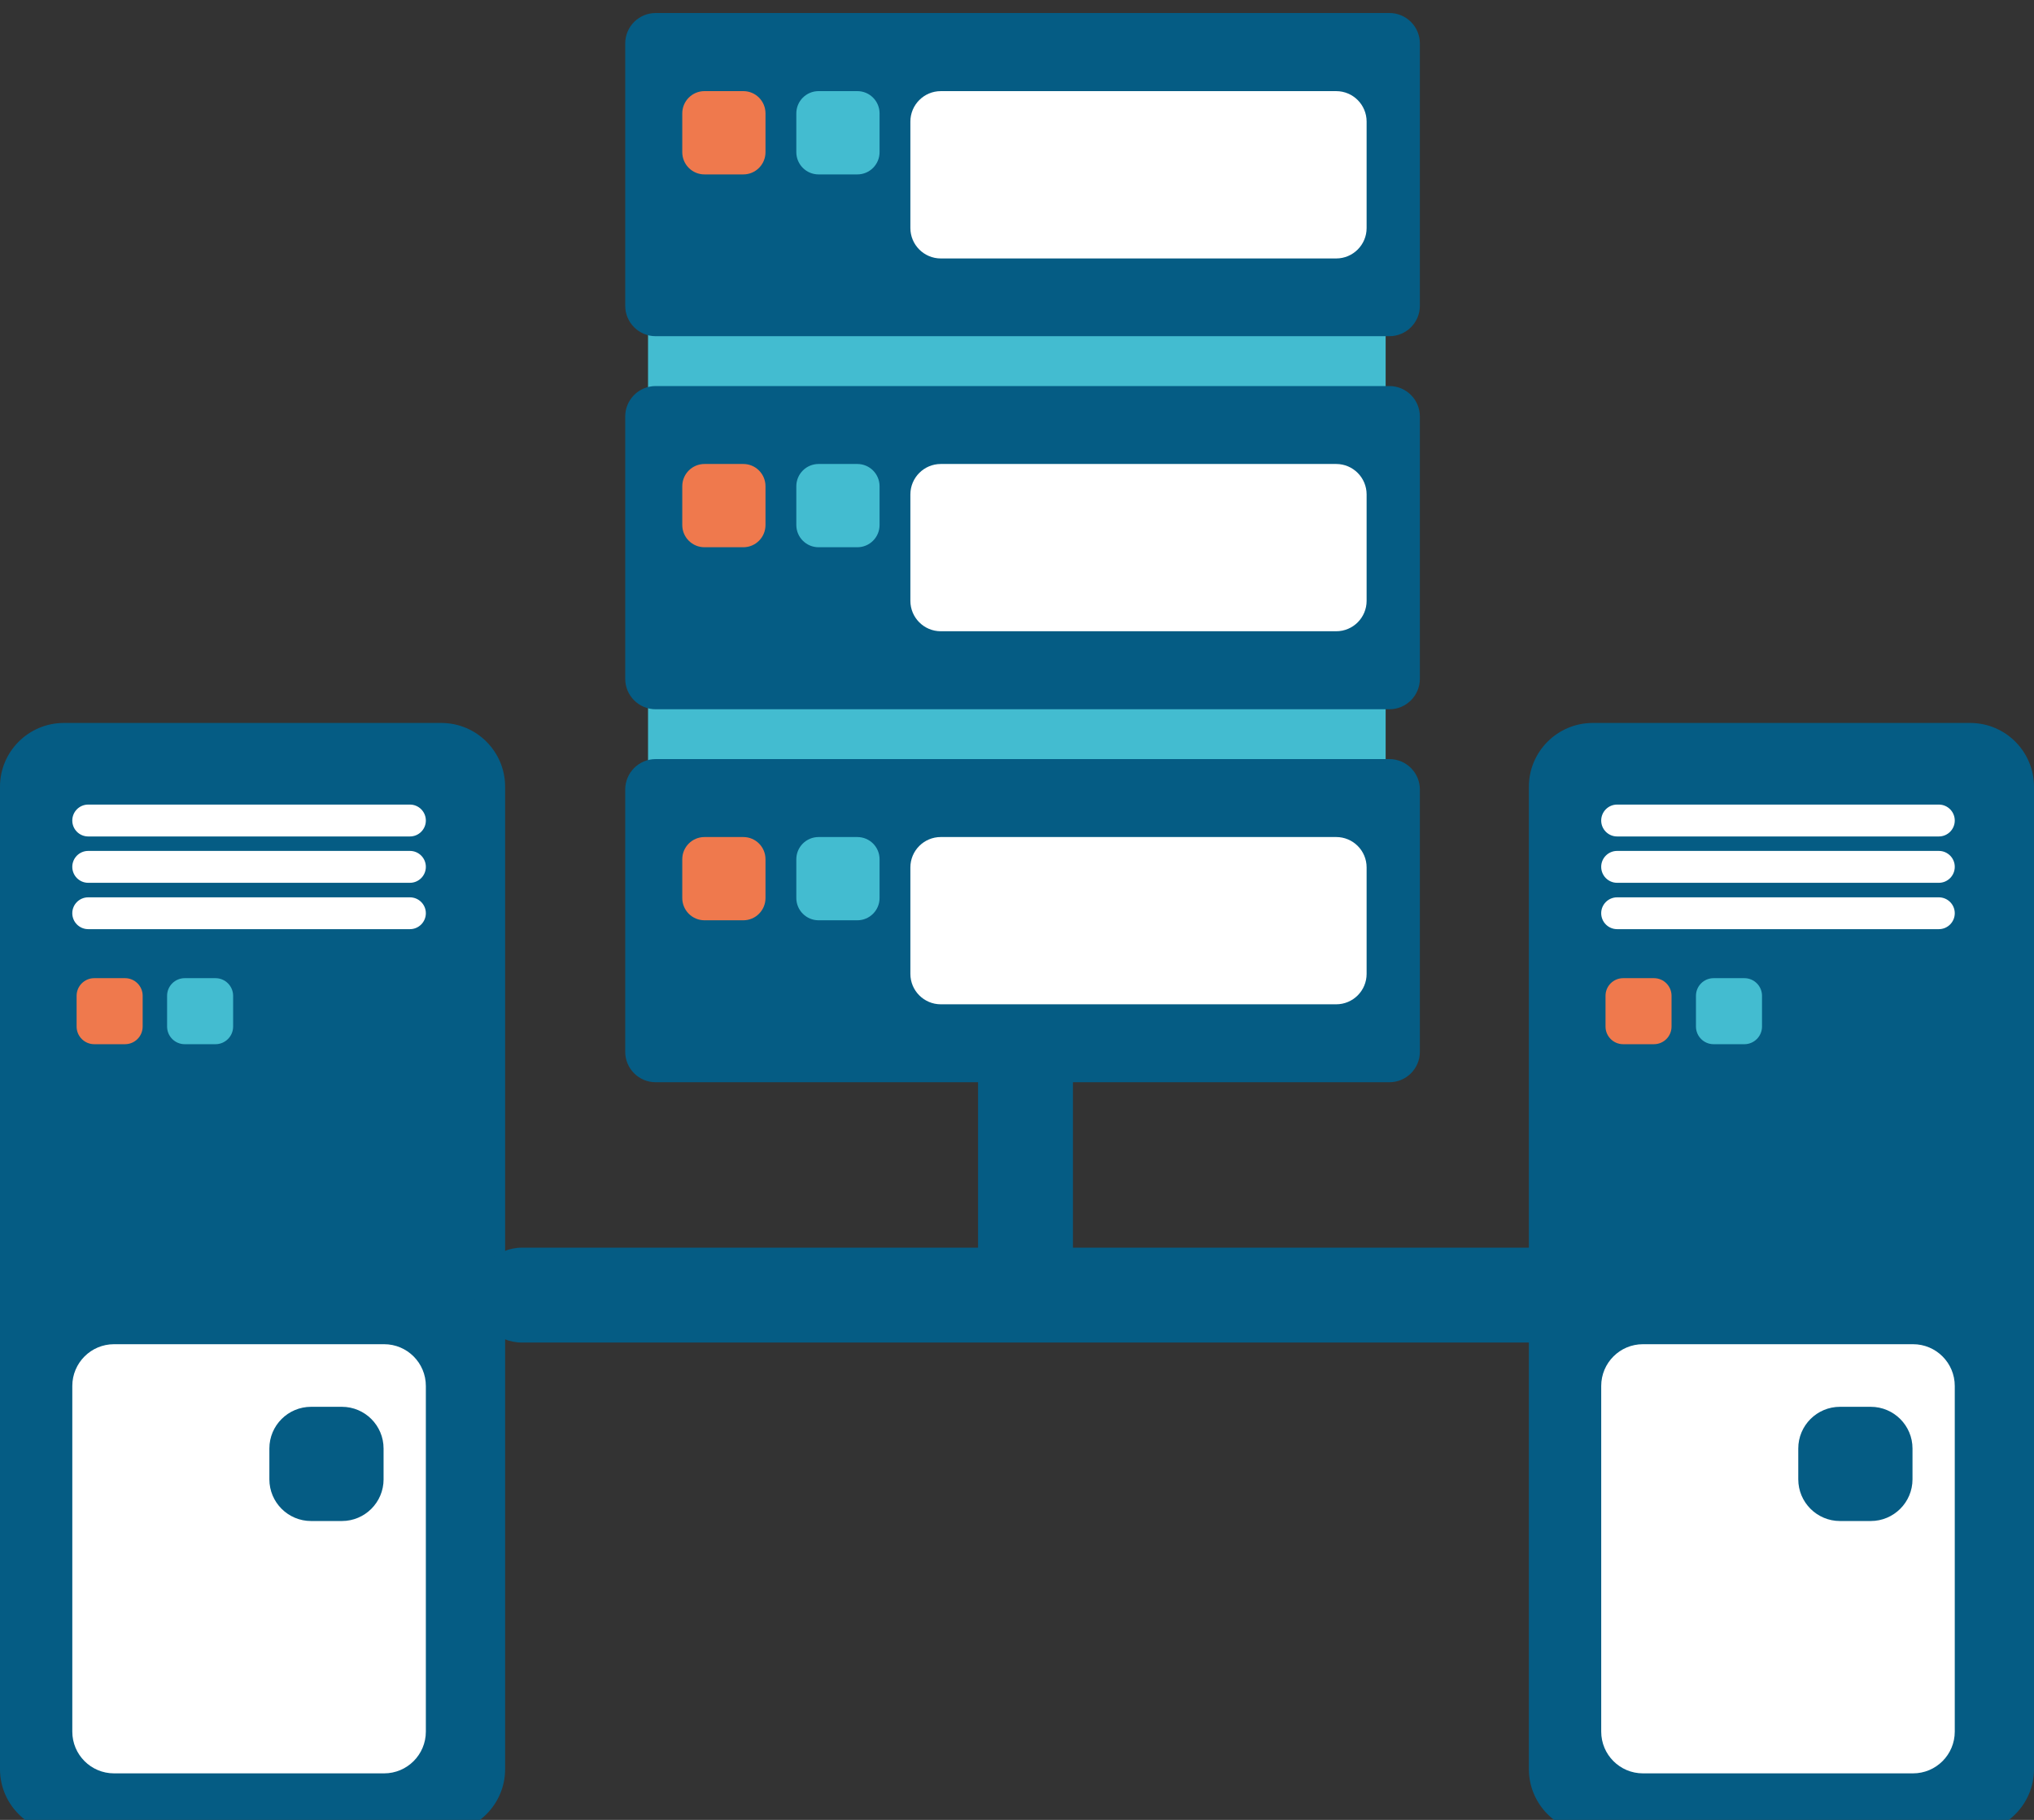 <?xml version="1.0" encoding="utf-8"?>
<!-- Generator: Adobe Illustrator 19.0.0, SVG Export Plug-In . SVG Version: 6.00 Build 0)  -->
<svg version="1.1" id="Capa_1" xmlns="http://www.w3.org/2000/svg" xmlns:xlink="http://www.w3.org/1999/xlink" x="0px" y="0px"
	 viewBox="-401 211.194 156.253 139.806" style="enable-background:new -401 211.194 156.253 139.806;" xml:space="preserve">
<rect x="-401" y="211.194" width="156.253" height="139.806" fill="#333333" stroke="none"/>
<style type="text/css">
	.st0{fill:#055C84;}
	.st1{fill:#43BCD0;}
	.st2{fill:#EF794D;}
	.st3{fill:#FFFFFF;}
</style>
<g id="XMLID_249_">
	<g id="XMLID_3732_">
		<g id="XMLID_3733_">
			<g id="XMLID_3734_">
				<g id="XMLID_3799_">
					<path id="XMLID_3800_" class="st0" d="M-322.22,313.487c-2.015,0-3.645-1.631-3.645-3.645v-17.612
						c0-2.014,1.631-3.644,3.645-3.644c2.013,0,3.644,1.631,3.644,3.644v17.612
						C-318.576,311.856-320.207,313.487-322.22,313.487z"/>
				</g>
				<g id="XMLID_3771_">
					<g id="XMLID_3797_">
						<path id="XMLID_3798_" class="st1" d="M-294.554,278.138c0,1.29-1.05,2.339-2.337,2.339h-51.989
							c-1.29,0-2.337-1.049-2.337-2.339v-43.002c0-1.291,1.048-2.336,2.337-2.336h51.989
							c1.286,0,2.337,1.045,2.337,2.336v43.002H-294.554z"/>
					</g>
					<g id="XMLID_3795_">
						<path id="XMLID_3796_" class="st0" d="M-291.925,234.684c0,1.29-1.049,2.337-2.34,2.337h-56.368
							c-1.291,0-2.337-1.048-2.337-2.337v-20.151c0-1.292,1.046-2.339,2.337-2.339h56.368
							c1.291,0,2.34,1.046,2.34,2.339C-291.925,214.533-291.925,234.684-291.925,234.684z"/>
					</g>
					<g id="XMLID_3792_">
						<path id="XMLID_3794_" class="st0" d="M-291.925,263.34c0,1.291-1.049,2.34-2.34,2.34h-56.368
							c-1.291,0-2.337-1.049-2.337-2.34v-20.151c0-1.291,1.046-2.338,2.337-2.338h56.368
							c1.291,0,2.34,1.047,2.34,2.338C-291.925,243.188-291.925,263.34-291.925,263.34z"/>
					</g>
					<g id="XMLID_3790_">
						<path id="XMLID_3791_" class="st0" d="M-291.925,291.996c0,1.29-1.049,2.337-2.34,2.337h-56.368
							c-1.291,0-2.337-1.048-2.337-2.337v-20.151c0-1.288,1.046-2.337,2.337-2.337h56.368
							c1.291,0,2.34,1.049,2.34,2.337C-291.925,271.844-291.925,291.996-291.925,291.996z"/>
					</g>
					<g id="XMLID_3788_">
						<path id="XMLID_3789_" class="st2" d="M-342.194,222.882c0,0.946-0.759,1.711-1.705,1.711h-2.982
							c-0.943,0-1.707-0.765-1.707-1.711v-2.978c0-0.943,0.764-1.71,1.707-1.71h2.982
							c0.946,0,1.705,0.767,1.705,1.71V222.882z"/>
					</g>
					<g id="XMLID_3786_">
						<path id="XMLID_3787_" class="st1" d="M-333.431,222.882c0,0.946-0.764,1.711-1.708,1.711h-2.976
							c-0.946,0-1.711-0.765-1.711-1.711v-2.978c0-0.943,0.765-1.71,1.711-1.71h2.976c0.944,0,1.708,0.767,1.708,1.71
							v2.978H-333.431z"/>
					</g>
					<g id="XMLID_3784_">
						<path id="XMLID_3785_" class="st3" d="M-296.016,228.713c0,1.287-1.046,2.336-2.337,2.336h-30.375
							c-1.288,0-2.336-1.049-2.336-2.336v-8.179c0-1.291,1.048-2.339,2.336-2.339h30.375
							c1.291,0,2.337,1.048,2.337,2.339V228.713z"/>
					</g>
					<g id="XMLID_3782_">
						<path id="XMLID_3783_" class="st2" d="M-342.194,251.525c0,0.944-0.759,1.709-1.705,1.709h-2.982
							c-0.943,0-1.707-0.765-1.707-1.709v-2.976c0-0.946,0.764-1.711,1.707-1.711h2.982c0.946,0,1.705,0.765,1.705,1.711
							V251.525z"/>
					</g>
					<g id="XMLID_3780_">
						<path id="XMLID_3781_" class="st1" d="M-333.431,251.525c0,0.944-0.764,1.709-1.708,1.709h-2.976
							c-0.946,0-1.711-0.765-1.711-1.709v-2.976c0-0.946,0.765-1.711,1.711-1.711h2.976c0.944,0,1.708,0.765,1.708,1.711
							v2.976H-333.431z"/>
					</g>
					<g id="XMLID_3778_">
						<path id="XMLID_3779_" class="st3" d="M-296.016,257.351c0,1.291-1.046,2.337-2.337,2.337h-30.375
							c-1.288,0-2.336-1.046-2.336-2.337v-8.173c0-1.291,1.048-2.34,2.336-2.34h30.375
							c1.291,0,2.337,1.049,2.337,2.34V257.351z"/>
					</g>
					<g id="XMLID_3776_">
						<path id="XMLID_3777_" class="st2" d="M-342.194,280.181c0,0.943-0.759,1.711-1.705,1.711h-2.982
							c-0.943,0-1.707-0.768-1.707-1.711v-2.977c0-0.944,0.764-1.707,1.707-1.707h2.982
							c0.946,0,1.705,0.762,1.705,1.707V280.181z"/>
					</g>
					<g id="XMLID_3774_">
						<path id="XMLID_3775_" class="st1" d="M-333.431,280.181c0,0.943-0.764,1.711-1.708,1.711h-2.976
							c-0.946,0-1.711-0.768-1.711-1.711v-2.977c0-0.944,0.765-1.707,1.711-1.707h2.976c0.944,0,1.708,0.762,1.708,1.707
							v2.977H-333.431z"/>
					</g>
					<g id="XMLID_3772_">
						<path id="XMLID_3773_" class="st3" d="M-296.016,286.009c0,1.29-1.046,2.337-2.337,2.337h-30.375
							c-1.288,0-2.336-1.047-2.336-2.337v-8.177c0-1.292,1.048-2.336,2.336-2.336h30.375
							c1.291,0,2.337,1.043,2.337,2.336V286.009z"/>
					</g>
				</g>
				<g id="XMLID_3754_">
					<g id="XMLID_3769_">
						<path id="XMLID_3770_" class="st0" d="M-362.196,347.096c0,2.71-2.195,4.904-4.904,4.904h-28.997
							c-2.707,0-4.904-2.194-4.904-4.904v-75.462c0-2.705,2.197-4.901,4.904-4.901H-367.1
							c2.708,0,4.904,2.195,4.904,4.901v75.462H-362.196z"/>
					</g>
					<g id="XMLID_3767_">
						<path id="XMLID_3768_" class="st3" d="M-368.286,274.23c0,0.673-0.546,1.222-1.222,1.222h-24.717
							c-0.675,0-1.222-0.549-1.222-1.222l0,0c0-0.676,0.547-1.227,1.222-1.227h24.717
							C-368.832,273.004-368.286,273.554-368.286,274.23L-368.286,274.23z"/>
					</g>
					<g id="XMLID_3765_">
						<path id="XMLID_3766_" class="st3" d="M-368.286,277.785c0,0.678-0.546,1.227-1.222,1.227h-24.717
							c-0.675,0-1.222-0.549-1.222-1.227l0,0c0-0.673,0.547-1.222,1.222-1.222h24.717
							C-368.832,276.563-368.286,277.112-368.286,277.785L-368.286,277.785z"/>
					</g>
					<g id="XMLID_3763_">
						<path id="XMLID_3764_" class="st3" d="M-368.286,281.349c0,0.673-0.546,1.224-1.222,1.224h-24.717
							c-0.675,0-1.222-0.55-1.222-1.224l0,0c0-0.672,0.547-1.22,1.222-1.22h24.717
							C-368.832,280.13-368.286,280.677-368.286,281.349L-368.286,281.349z"/>
					</g>
					<g id="XMLID_3761_">
						<path id="XMLID_3762_" class="st3" d="M-368.286,344.219c0,1.772-1.437,3.207-3.205,3.207h-20.75
							c-1.768,0-3.205-1.434-3.205-3.207v-26.554c0-1.772,1.437-3.207,3.205-3.207h20.75
							c1.768,0,3.205,1.434,3.205,3.207v26.554H-368.286z"/>
					</g>
					<g id="XMLID_3759_">
						<path id="XMLID_3760_" class="st0" d="M-371.533,324.836c0,1.771-1.434,3.205-3.204,3.205h-2.365
							c-1.771,0-3.205-1.434-3.205-3.205v-2.365c0-1.77,1.434-3.204,3.205-3.204h2.364
							c1.77,0,3.204,1.434,3.204,3.204v2.365H-371.533z"/>
					</g>
					<g id="XMLID_3757_">
						<path id="XMLID_3758_" class="st2" d="M-390.041,290.056c0,0.747-0.605,1.355-1.357,1.355h-2.362
							c-0.745,0-1.355-0.609-1.355-1.355v-2.363c0-0.747,0.609-1.355,1.355-1.355h2.363
							c0.752,0,1.357,0.609,1.357,1.355v2.363H-390.041z"/>
					</g>
					<g id="XMLID_3755_">
						<path id="XMLID_3756_" class="st1" d="M-383.091,290.056c0,0.747-0.609,1.355-1.355,1.355h-2.363
							c-0.749,0-1.355-0.609-1.355-1.355v-2.363c0-0.747,0.606-1.355,1.355-1.355h2.363
							c0.747,0,1.355,0.609,1.355,1.355C-383.091,287.693-383.091,290.056-383.091,290.056z"/>
					</g>
				</g>
				<g id="XMLID_3737_">
					<g id="XMLID_3752_">
						<path id="XMLID_3753_" class="st0" d="M-244.747,347.096c0,2.71-2.192,4.904-4.901,4.904h-28.998
							c-2.705,0-4.905-2.194-4.905-4.904v-75.462c0-2.705,2.2-4.901,4.905-4.901h28.998
							c2.708,0,4.901,2.195,4.901,4.901C-244.747,271.635-244.747,347.096-244.747,347.096z"/>
					</g>
					<g id="XMLID_3750_">
						<path id="XMLID_3751_" class="st3" d="M-250.834,274.23c0,0.673-0.546,1.222-1.222,1.222h-24.717
							c-0.676,0-1.222-0.549-1.222-1.222l0,0c0-0.676,0.546-1.227,1.222-1.227h24.717
							C-251.38,273.004-250.834,273.554-250.834,274.23L-250.834,274.23z"/>
					</g>
					<g id="XMLID_3748_">
						<path id="XMLID_3749_" class="st3" d="M-250.834,277.785c0,0.678-0.546,1.227-1.222,1.227h-24.717
							c-0.676,0-1.222-0.549-1.222-1.227l0,0c0-0.673,0.546-1.222,1.222-1.222h24.717
							C-251.38,276.563-250.834,277.112-250.834,277.785L-250.834,277.785z"/>
					</g>
					<g id="XMLID_3746_">
						<path id="XMLID_3747_" class="st3" d="M-250.834,281.349c0,0.673-0.546,1.224-1.222,1.224h-24.717
							c-0.676,0-1.222-0.55-1.222-1.224l0,0c0-0.672,0.546-1.22,1.222-1.22h24.717
							C-251.38,280.13-250.834,280.677-250.834,281.349L-250.834,281.349z"/>
					</g>
					<g id="XMLID_3744_">
						<path id="XMLID_3745_" class="st3" d="M-250.834,344.219c0,1.772-1.436,3.207-3.205,3.207h-20.75
							c-1.77,0-3.205-1.434-3.205-3.207v-26.554c0-1.772,1.436-3.207,3.205-3.207h20.75
							c1.77,0,3.205,1.434,3.205,3.207V344.219z"/>
					</g>
					<g id="XMLID_3742_">
						<path id="XMLID_3743_" class="st0" d="M-254.081,324.836c0,1.771-1.437,3.205-3.207,3.205h-2.363
							c-1.768,0-3.205-1.434-3.205-3.205v-2.365c0-1.77,1.437-3.204,3.205-3.204h2.363
							c1.77,0,3.207,1.434,3.207,3.204v2.365H-254.081z"/>
					</g>
					<g id="XMLID_3740_">
						<path id="XMLID_3741_" class="st2" d="M-272.591,290.056c0,0.747-0.602,1.355-1.354,1.355h-2.363
							c-0.748,0-1.355-0.609-1.355-1.355v-2.363c0-0.747,0.608-1.355,1.355-1.355h2.363
							c0.752,0,1.354,0.609,1.354,1.355V290.056z"/>
					</g>
					<g id="XMLID_3738_">
						<path id="XMLID_3739_" class="st1" d="M-265.641,290.056c0,0.747-0.608,1.355-1.354,1.355h-2.363
							c-0.752,0-1.357-0.609-1.357-1.355v-2.363c0-0.747,0.605-1.355,1.357-1.355h2.363
							c0.747,0,1.354,0.609,1.354,1.355V290.056z"/>
					</g>
				</g>
				<g id="XMLID_3735_">
					<path id="XMLID_3736_" class="st0" d="M-280.427,314.331h-80.464c-2.014,0-3.645-1.632-3.645-3.645
						c0-2.013,1.632-3.645,3.645-3.645h80.464c2.013,0,3.645,1.632,3.645,3.645
						C-276.782,312.699-278.414,314.331-280.427,314.331z"/>
				</g>
			</g>
		</g>
	</g>
	<g id="XMLID_3731_">
	</g>
	<g id="XMLID_3730_">
	</g>
	<g id="XMLID_3729_">
	</g>
	<g id="XMLID_3728_">
	</g>
	<g id="XMLID_3727_">
	</g>
	<g id="XMLID_3726_">
	</g>
	<g id="XMLID_3725_">
	</g>
	<g id="XMLID_3724_">
	</g>
	<g id="XMLID_3723_">
	</g>
	<g id="XMLID_3722_">
	</g>
	<g id="XMLID_3721_">
	</g>
	<g id="XMLID_3720_">
	</g>
	<g id="XMLID_3719_">
	</g>
	<g id="XMLID_3718_">
	</g>
	<g id="XMLID_3717_">
	</g>
</g>
</svg>
